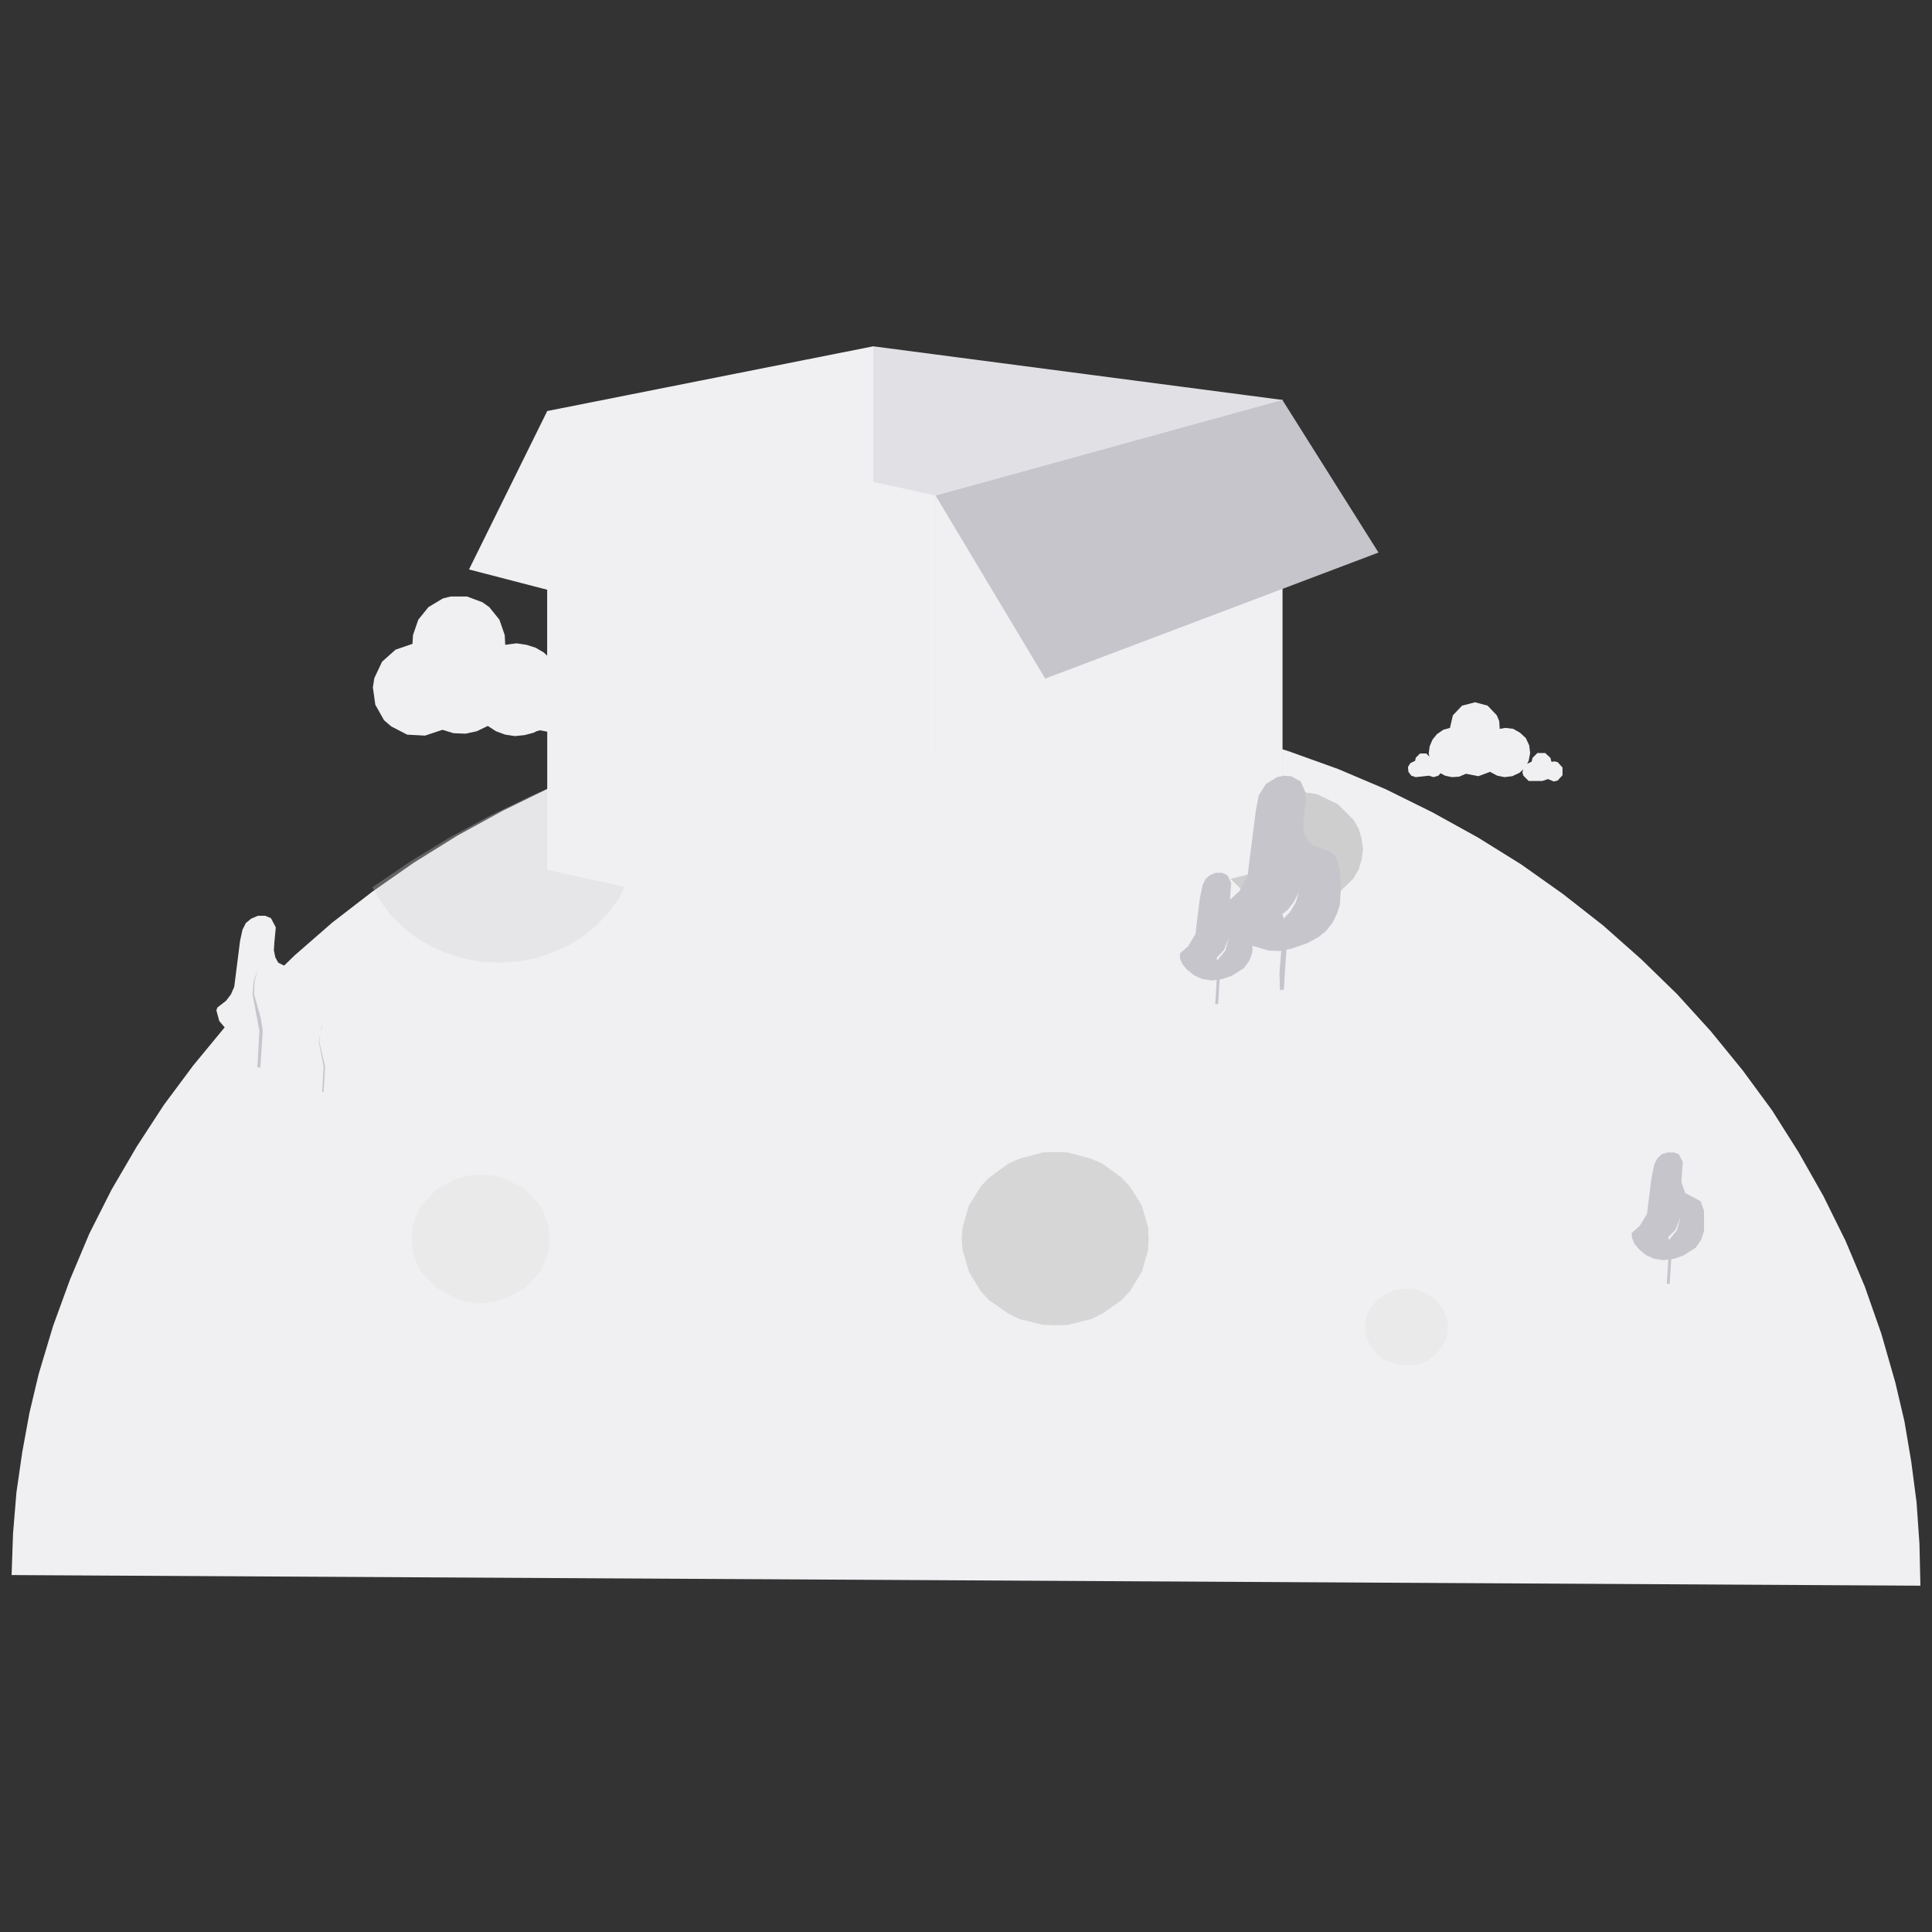 <?xml version="1.0" standalone="no"?><!DOCTYPE svg PUBLIC "-//W3C//DTD SVG 1.1//EN" "http://www.w3.org/Graphics/SVG/1.1/DTD/svg11.dtd"><svg height="400" node-id="1" sillyvg="true" template-height="400" template-width="400" version="1.1" viewBox="0 0 400 400" width="400" xmlns="http://www.w3.org/2000/svg" xmlns:xlink="http://www.w3.org/1999/xlink"><rect x="0" y="0" width="400" height="400" fill="#333333" stroke="none"/><defs node-id="83"><linearGradient gradientUnits="objectBoundingBox" id="未命名的渐变_33" node-id="5" spreadMethod="pad" x1="211.26" x2="196.64" y1="135.09" y2="382.5"><stop offset="0" stop-color="#f0eff2"></stop><stop offset="0.01" stop-color="#edecef" stop-opacity="0.95"></stop><stop offset="0.08" stop-color="#e1e0e4" stop-opacity="0.75"></stop><stop offset="0.16" stop-color="#d7d6da" stop-opacity="0.57"></stop><stop offset="0.23" stop-color="#cecdd1" stop-opacity="0.42"></stop><stop offset="0.32" stop-color="#c6c5ca" stop-opacity="0.29"></stop><stop offset="0.4" stop-color="#c0bfc4" stop-opacity="0.18"></stop><stop offset="0.5" stop-color="#bbbac0" stop-opacity="0.1"></stop><stop offset="0.62" stop-color="#b8b7bc" stop-opacity="0.04"></stop><stop offset="0.75" stop-color="#b6b5bb" stop-opacity="0.01"></stop><stop offset="1" stop-color="#b5b4ba" stop-opacity="0"></stop></linearGradient><linearGradient gradientUnits="objectBoundingBox" id="未命名的渐变_37" node-id="17" spreadMethod="pad" x1="305.95" x2="306.42" y1="144.31" y2="158.2"><stop offset="0" stop-color="#f0eff2"></stop><stop offset="1" stop-color="#c6c5cc" stop-opacity="0"></stop></linearGradient><linearGradient gradientUnits="objectBoundingBox" id="未命名的渐变_37-2" node-id="20" spreadMethod="pad" x1="319.37" x2="319.55" y1="155.07" y2="160.67"><stop offset="0" stop-color="#f0eff2"></stop><stop offset="1" stop-color="#c6c5cc" stop-opacity="0"></stop></linearGradient><linearGradient gradientUnits="objectBoundingBox" id="未命名的渐变_37-3" node-id="21" spreadMethod="pad" x1="294.87" x2="295.03" y1="155.4" y2="160.04"><stop offset="0" stop-color="#f0eff2"></stop><stop offset="1" stop-color="#c6c5cc" stop-opacity="0"></stop></linearGradient><linearGradient gradientUnits="objectBoundingBox" id="未命名的渐变_37-4" node-id="22" spreadMethod="pad" x1="96.12" x2="96.99" y1="121.27" y2="147.21"><stop offset="0" stop-color="#f0eff2"></stop><stop offset="1" stop-color="#c6c5cc" stop-opacity="0"></stop></linearGradient><linearGradient gradientUnits="objectBoundingBox" id="未命名的渐变_37-5" node-id="23" spreadMethod="pad" x1="113.62" x2="113.97" y1="139.21" y2="149.67"><stop offset="0" stop-color="#f0eff2"></stop><stop offset="1" stop-color="#c6c5cc" stop-opacity="0"></stop></linearGradient><linearGradient gradientUnits="objectBoundingBox" id="未命名的渐变_13" node-id="24" spreadMethod="pad" x1="241.01" x2="225.91" y1="-3.4" y2="101.29"><stop offset="0" stop-color="#f0eff2"></stop><stop offset="1" stop-color="#c6c5cc"></stop></linearGradient><linearGradient gradientUnits="objectBoundingBox" id="未命名的渐变_13-2" node-id="27" spreadMethod="pad" x1="234.78" x2="226.39" y1="73.41" y2="182.46"><stop offset="0" stop-color="#f0eff2"></stop><stop offset="1" stop-color="#c6c5cc"></stop></linearGradient><linearGradient gradientUnits="objectBoundingBox" id="未命名的渐变_13-3" node-id="28" spreadMethod="pad" x1="126.35" x2="160.91" y1="87.77" y2="125.69"><stop offset="0" stop-color="#f0eff2"></stop><stop offset="1" stop-color="#c6c5cc"></stop></linearGradient><linearGradient gradientUnits="objectBoundingBox" id="未命名的渐变_13-4" node-id="29" spreadMethod="pad" x1="57.45" x2="181.94" y1="128.73" y2="145.17"><stop offset="0" stop-color="#f0eff2"></stop><stop offset="1" stop-color="#c6c5cc"></stop></linearGradient><linearGradient gradientUnits="objectBoundingBox" id="未命名的渐变_13-5" node-id="30" spreadMethod="pad" x1="322.97" x2="191.43" y1="71.25" y2="129.97"><stop offset="0" stop-color="#f0eff2"></stop><stop offset="1" stop-color="#c6c5cc"></stop></linearGradient><linearGradient gradientUnits="objectBoundingBox" id="未命名的渐变_13-6" node-id="31" spreadMethod="pad" x1="162.29" x2="136.79" y1="55.39" y2="138.27"><stop offset="0" stop-color="#f0eff2"></stop><stop offset="1" stop-color="#c6c5cc"></stop></linearGradient><linearGradient gradientUnits="objectBoundingBox" id="未命名的渐变_13-7" node-id="32" spreadMethod="pad" x1="281.45" x2="252.93" y1="164.14" y2="193.25"><stop offset="0" stop-color="#f0eff2"></stop><stop offset="1" stop-color="#c6c5cc"></stop></linearGradient><linearGradient gradientUnits="objectBoundingBox" id="未命名的渐变_13-8" node-id="33" spreadMethod="pad" x1="269.24" x2="268.71" y1="180.88" y2="182.39"><stop offset="0" stop-color="#f0eff2"></stop><stop offset="1" stop-color="#c6c5cc"></stop></linearGradient><linearGradient gradientUnits="objectBoundingBox" id="未命名的渐变_13-9" node-id="34" spreadMethod="pad" x1="268.36" x2="267.15" y1="191.35" y2="191.12"><stop offset="0" stop-color="#f0eff2"></stop><stop offset="1" stop-color="#c6c5cc"></stop></linearGradient><linearGradient gradientUnits="objectBoundingBox" id="未命名的渐变_13-10" node-id="35" spreadMethod="pad" x1="261.76" x2="244.2" y1="182.83" y2="200.76"><stop offset="0" stop-color="#f0eff2"></stop><stop offset="1" stop-color="#c6c5cc"></stop></linearGradient><linearGradient gradientUnits="objectBoundingBox" id="未命名的渐变_13-11" node-id="36" spreadMethod="pad" x1="254.25" x2="253.92" y1="193.14" y2="194.07"><stop offset="0" stop-color="#f0eff2"></stop><stop offset="1" stop-color="#c6c5cc"></stop></linearGradient><linearGradient gradientUnits="objectBoundingBox" id="未命名的渐变_13-12" node-id="37" spreadMethod="pad" x1="253.7" x2="252.96" y1="199.59" y2="199.45"><stop offset="0" stop-color="#f0eff2"></stop><stop offset="1" stop-color="#c6c5cc"></stop></linearGradient><linearGradient gradientUnits="objectBoundingBox" id="未命名的渐变_13-13" node-id="38" spreadMethod="pad" x1="355.29" x2="337.73" y1="240.7" y2="258.63"><stop offset="0" stop-color="#f0eff2"></stop><stop offset="1" stop-color="#c6c5cc"></stop></linearGradient><linearGradient gradientUnits="objectBoundingBox" id="未命名的渐变_13-14" node-id="39" spreadMethod="pad" x1="347.77" x2="347.44" y1="251.02" y2="251.94"><stop offset="0" stop-color="#f0eff2"></stop><stop offset="1" stop-color="#c6c5cc"></stop></linearGradient><linearGradient gradientUnits="objectBoundingBox" id="未命名的渐变_13-15" node-id="40" spreadMethod="pad" x1="347.23" x2="346.48" y1="257.46" y2="257.32"><stop offset="0" stop-color="#f0eff2"></stop><stop offset="1" stop-color="#c6c5cc"></stop></linearGradient><linearGradient gradientUnits="objectBoundingBox" id="未命名的渐变_13-16" node-id="41" spreadMethod="pad" x1="74.5" x2="60.76" y1="206.36" y2="220.39"><stop offset="0" stop-color="#f0eff2"></stop><stop offset="1" stop-color="#c6c5cc"></stop></linearGradient><linearGradient gradientUnits="objectBoundingBox" id="未命名的渐变_13-17" node-id="42" spreadMethod="pad" x1="68.62" x2="68.36" y1="214.43" y2="215.16"><stop offset="0" stop-color="#f0eff2"></stop><stop offset="1" stop-color="#c6c5cc"></stop></linearGradient><linearGradient gradientUnits="objectBoundingBox" id="未命名的渐变_13-18" node-id="43" spreadMethod="pad" x1="68.19" x2="67.61" y1="219.47" y2="219.36"><stop offset="0" stop-color="#f0eff2"></stop><stop offset="1" stop-color="#c6c5cc"></stop></linearGradient><linearGradient gradientUnits="objectBoundingBox" id="未命名的渐变_13-19" node-id="44" spreadMethod="pad" x1="64.97" x2="44.71" y1="192.07" y2="212.76"><stop offset="0" stop-color="#f0eff2"></stop><stop offset="1" stop-color="#c6c5cc"></stop></linearGradient><linearGradient gradientUnits="objectBoundingBox" id="未命名的渐变_13-20" node-id="45" spreadMethod="pad" x1="56.3" x2="55.92" y1="203.97" y2="205.04"><stop offset="0" stop-color="#f0eff2"></stop><stop offset="1" stop-color="#c6c5cc"></stop></linearGradient><linearGradient gradientUnits="objectBoundingBox" id="未命名的渐变_13-21" node-id="46" spreadMethod="pad" x1="55.67" x2="54.81" y1="211.4" y2="211.24"><stop offset="0" stop-color="#f0eff2"></stop><stop offset="1" stop-color="#c6c5cc"></stop></linearGradient></defs><path d="M 2.40 326.10 L 2.70 317.50 L 3.40 309.00 L 4.60 300.70 L 6.10 292.50 L 8.00 284.50 L 11.00 274.50 L 14.50 264.90 L 18.50 255.40 L 23.10 246.30 L 28.30 237.40 L 33.90 228.80 L 40.00 220.60 L 46.60 212.60 L 53.60 205.00 L 61.00 197.80 L 68.80 191.00 L 77.10 184.60 L 85.70 178.60 L 94.70 173.00 L 104.00 167.90 L 113.60 163.20 L 123.50 159.00 L 133.70 155.40 L 144.20 152.20 L 155.00 149.60 L 165.90 147.50 L 177.00 146.00 L 188.40 145.10 L 200.00 144.80 L 211.70 145.10 L 223.20 146.00 L 234.40 147.50 L 245.30 149.60 L 256.20 152.30 L 266.70 155.50 L 277.00 159.20 L 286.90 163.40 L 296.60 168.20 L 306.00 173.40 L 315.00 179.00 L 323.60 185.10 L 331.90 191.60 L 339.80 198.60 L 347.20 205.80 L 354.20 213.50 L 360.80 221.60 L 366.90 229.90 L 372.40 238.60 L 377.50 247.60 L 382.10 256.90 L 386.10 266.40 L 389.50 276.10 L 392.40 286.20 L 394.30 294.30 L 395.70 302.60 L 396.80 311.00 L 397.40 319.60 L 397.60 328.30" fill="url(#未命名的渐变_33)" fill-rule="nonzero" node-id="266" stroke="none" target-height="183.5" target-width="395.2" target-x="2.4" target-y="144.8"></path><g node-id="338"><path d="M 237.80 256.50 L 237.70 258.80 L 236.40 263.30 L 233.90 267.40 L 232.20 269.20 L 228.20 272.00 L 225.90 273.10 L 221.10 274.30 L 218.50 274.40 L 215.90 274.30 L 211.10 273.10 L 208.80 272.00 L 204.80 269.20 L 203.10 267.40 L 200.60 263.30 L 199.30 258.80 L 199.10 256.50 L 199.30 254.10 L 200.60 249.60 L 203.10 245.60 L 204.80 243.80 L 208.80 240.90 L 211.10 239.90 L 215.90 238.60 L 218.50 238.50 L 221.10 238.60 L 225.90 239.90 L 228.20 240.90 L 232.20 243.80 L 233.90 245.60 L 236.40 249.60 L 237.70 254.10 L 237.80 256.50 Z" fill="#c4c4c4" fill-opacity="0.6" fill-rule="nonzero" group-id="1" node-id="270" stroke="none" target-height="35.9" target-width="38.7" target-x="199.1" target-y="238.5"></path></g><path d="M 282.20 175.80 L 281.90 178.00 L 281.30 180.00 L 280.20 181.90 L 277.00 185.00 L 272.60 187.10 L 267.40 187.90 L 262.20 187.10 L 257.90 185.00 L 254.70 181.90 L 253.60 180.00 L 252.90 178.00 L 252.70 175.80 L 252.90 173.60 L 253.60 171.60 L 254.70 169.70 L 256.10 168.00 L 260.00 165.30 L 262.20 164.40 L 267.40 163.70 L 272.60 164.40 L 277.00 166.50 L 280.20 169.70 L 281.30 171.60 L 281.90 173.60 L 282.20 175.80 Z" fill="#cecece" fill-rule="nonzero" node-id="273" stroke="none" target-height="24.2" target-width="29.5" target-x="252.7" target-y="163.7"></path><path d="M 174.80 159.50 L 179.10 158.80 L 181.00 158.00 L 184.10 155.70 L 186.20 152.50 L 186.80 150.70 L 187.00 148.80 L 186.30 145.20 L 170.50 146.80 L 162.70 148.10 L 162.80 150.70 L 163.40 152.50 L 165.50 155.70 L 168.70 158.00 L 170.50 158.80 L 174.80 159.50 Z" fill="#cecece" fill-rule="nonzero" node-id="275" stroke="none" target-height="14.3" target-width="24.3" target-x="162.7" target-y="145.2"></path><g node-id="339"><path d="M 103.20 199.30 L 107.20 199.10 L 110.90 198.40 L 114.40 197.20 L 117.80 195.70 L 120.80 193.80 L 123.60 191.50 L 126.00 188.90 L 128.10 186.10 L 129.70 183.00 L 131.00 179.70 L 131.70 176.30 L 132.00 172.60 L 131.70 168.70 L 130.70 164.80 L 129.20 161.20 L 127.10 157.80 L 118.30 161.10 L 109.70 164.90 L 101.20 169.00 L 92.90 173.50 L 84.90 178.40 L 77.10 183.70 L 78.80 186.60 L 80.80 189.40 L 83.30 191.80 L 86.00 194.00 L 89.00 195.80 L 92.30 197.30 L 95.70 198.40 L 99.40 199.10 L 103.20 199.30 Z" fill="#cecece" fill-opacity="0.3" fill-rule="nonzero" group-id="2" node-id="279" stroke="none" target-height="41.5" target-width="54.9" target-x="77.1" target-y="157.8"></path></g><path d="M 113.80 256.50 L 113.60 258.90 L 112.90 261.10 L 111.90 263.20 L 108.80 266.60 L 104.50 268.90 L 102.10 269.50 L 99.50 269.80 L 96.90 269.50 L 94.50 268.90 L 90.30 266.60 L 87.10 263.20 L 86.10 261.10 L 85.40 258.90 L 85.20 256.50 L 85.40 254.00 L 86.10 251.80 L 87.10 249.70 L 90.30 246.30 L 94.50 244.00 L 96.90 243.40 L 99.50 243.20 L 102.10 243.40 L 104.50 244.00 L 108.80 246.30 L 111.90 249.70 L 112.90 251.80 L 113.60 254.00 L 113.80 256.50 Z" fill="#eaeaea" fill-rule="nonzero" node-id="282" stroke="none" target-height="26.6" target-width="28.6" target-x="85.2" target-y="243.2"></path><path d="M 299.80 274.80 L 299.50 276.90 L 298.60 278.80 L 297.30 280.40 L 295.60 281.70 L 293.50 282.50 L 291.20 282.70 L 288.90 282.40 L 286.90 281.70 L 285.10 280.40 L 283.80 278.80 L 282.90 276.90 L 282.60 274.80 L 282.90 272.70 L 283.80 270.80 L 285.10 269.20 L 286.90 267.90 L 288.90 267.10 L 291.20 266.80 L 293.50 267.10 L 295.60 267.90 L 297.30 269.20 L 298.60 270.80 L 299.50 272.70 L 299.80 274.80 Z" fill="#eaeaea" fill-rule="nonzero" node-id="284" stroke="none" target-height="15.9" target-width="17.2" target-x="282.6" target-y="266.8"></path><path d="M 311.70 150.70 L 310.50 150.90 L 310.40 149.30 L 309.90 148.10 L 308.00 146.10 L 305.40 145.40 L 302.70 146.10 L 300.80 148.10 L 300.20 150.70 L 298.80 151.10 L 297.50 152.00 L 296.60 153.10 L 296.00 154.50 L 295.80 156.00 L 296.10 157.50 L 296.80 158.80 L 297.90 159.90 L 299.20 160.60 L 300.60 160.90 L 302.10 160.80 L 303.50 160.20 L 306.10 160.70 L 308.50 159.80 L 310.00 160.60 L 311.50 160.90 L 313.10 160.70 L 314.60 160.00 L 315.80 158.90 L 316.50 157.50 L 316.80 155.90 L 316.60 154.30 L 315.90 152.80 L 314.70 151.70 L 313.30 150.90 L 311.70 150.70 Z" fill="url(#未命名的渐变_37)" fill-rule="nonzero" node-id="286" stroke="none" target-height="15.5" target-width="21" target-x="295.8" target-y="145.4"></path><path d="M 321.70 157.70 L 321.20 157.70 L 321.00 156.90 L 319.90 155.90 L 318.30 155.90 L 317.30 156.90 L 317.10 157.70 L 315.60 158.40 L 315.20 159.90 L 315.40 160.60 L 316.50 161.70 L 319.30 161.70 L 320.50 161.30 L 321.70 161.80 L 322.50 161.60 L 323.50 160.50 L 323.50 158.90 L 322.50 157.80 L 321.70 157.60 Z" fill="url(#未命名的渐变_37-2)" fill-rule="nonzero" node-id="288" stroke="none" target-height="5.9" target-width="8.3" target-x="315.2" target-y="155.9"></path><path d="M 296.80 157.50 L 296.40 157.60 L 296.20 156.90 L 295.30 156.00 L 294.00 156.00 L 293.10 156.90 L 293.00 157.50 L 292.00 158.00 L 291.50 158.80 L 291.60 159.80 L 292.20 160.60 L 293.10 160.90 L 295.80 160.60 L 296.80 160.90 L 297.80 160.60 L 298.50 159.80 L 298.50 158.70 L 297.90 157.90 L 296.80 157.50 Z" fill="url(#未命名的渐变_37-3)" fill-rule="nonzero" node-id="290" stroke="none" target-height="4.9" target-width="7" target-x="291.5" target-y="156"></path><path d="M 106.90 133.20 L 104.60 133.50 L 104.50 131.50 L 103.40 128.30 L 101.30 125.70 L 99.90 124.70 L 96.70 123.50 L 93.30 123.50 L 91.70 123.90 L 88.70 125.70 L 86.60 128.30 L 85.50 131.50 L 85.40 133.30 L 81.90 134.50 L 79.10 137.00 L 77.50 140.40 L 77.20 142.30 L 77.70 145.90 L 79.50 149.10 L 81.00 150.40 L 84.30 152.10 L 88.00 152.30 L 91.60 151.10 L 93.90 151.80 L 96.40 151.90 L 98.70 151.40 L 101.00 150.30 L 102.70 151.40 L 104.60 152.10 L 106.60 152.40 L 108.60 152.20 L 110.50 151.70 L 112.30 150.70 L 113.90 149.30 L 115.10 147.80 L 115.90 146.00 L 116.40 144.00 L 116.50 142.00 L 116.10 140.00 L 115.20 138.10 L 114.10 136.50 L 112.60 135.10 L 110.90 134.10 L 109.00 133.50 L 107.00 133.20 Z" fill="url(#未命名的渐变_37-4)" fill-rule="nonzero" node-id="292" stroke="none" target-height="28.9" target-width="39.3" target-x="77.2" target-y="123.5"></path><path d="M 118.00 144.00 L 116.90 144.10 L 116.70 142.50 L 115.90 141.30 L 114.70 140.40 L 113.10 140.10 L 111.60 140.40 L 110.40 141.30 L 109.60 142.50 L 109.30 144.00 L 107.90 144.50 L 106.80 145.40 L 106.20 146.60 L 106.00 148.10 L 106.40 149.50 L 107.20 150.60 L 108.40 151.40 L 109.80 151.70 L 111.80 151.20 L 113.40 151.50 L 115.60 150.80 L 117.90 151.70 L 120.20 151.10 L 121.70 149.10 L 121.70 146.70 L 120.30 144.70 L 118.00 144.00 Z" fill="url(#未命名的渐变_37-5)" fill-rule="nonzero" node-id="294" stroke="none" target-height="11.6" target-width="15.7" target-x="106" target-y="140.1"></path><path d="M 265.50 169.50 L 180.80 154.20 L 180.80 71.70 L 265.50 82.80 L 265.50 169.50 Z" fill="url(#未命名的渐变_13)" fill-rule="nonzero" node-id="296" stroke="none" target-height="97.8" target-width="84.7" target-x="180.8" target-y="71.7"></path><path d="M 265.50 179.20 L 193.70 197.70 L 193.70 102.60 L 265.50 82.80 L 265.50 179.20 Z" fill="url(#未命名的渐变_13-2)" fill-rule="nonzero" node-id="298" stroke="none" target-height="114.9" target-width="71.8" target-x="193.7" target-y="82.8"></path><path d="M 180.80 166.80 L 113.30 149.20 L 113.30 85.10 L 180.80 71.70 L 180.80 166.80 Z" fill="url(#未命名的渐变_13-3)" fill-rule="nonzero" node-id="300" stroke="none" target-height="95.1" target-width="67.5" target-x="113.3" target-y="71.7"></path><path d="M 193.70 197.70 L 113.30 180.10 L 113.30 85.10 L 193.70 102.60 L 193.70 197.70 Z" fill="url(#未命名的渐变_13-4)" fill-rule="nonzero" node-id="302" stroke="none" target-height="112.6" target-width="80.4" target-x="113.3" target-y="85.1"></path><path d="M 285.40 114.40 L 216.40 140.50 L 193.70 102.60 L 265.50 82.80 L 285.40 114.40 Z" fill="url(#未命名的渐变_13-5)" fill-rule="nonzero" node-id="304" stroke="none" target-height="57.7" target-width="91.7" target-x="193.7" target-y="82.8"></path><path d="M 180.00 139.40 L 97.10 117.90 L 113.30 85.10 L 193.70 102.60 L 180.00 139.40 Z" fill="url(#未命名的渐变_13-6)" fill-rule="nonzero" node-id="306" stroke="none" target-height="54.3" target-width="96.6" target-x="97.1" target-y="85.1"></path><path d="M 270.00 168.60 L 270.40 165.70 L 270.30 164.10 L 269.30 161.80 L 267.30 160.70 L 265.80 160.60 L 264.40 160.90 L 262.10 162.30 L 260.60 164.70 L 260.00 167.90 L 258.30 181.30 L 256.60 184.50 L 253.30 187.50 L 253.00 188.30 L 253.10 189.50 L 253.90 191.30 L 255.60 193.40 L 258.60 195.60 L 262.60 196.80 L 264.90 196.90 L 267.40 196.40 L 270.60 195.30 L 273.00 194.00 L 274.60 192.70 L 275.90 191.00 L 276.80 189.20 L 277.40 187.30 L 277.60 184.10 L 277.40 180.30 L 276.90 178.20 L 276.30 177.00 L 275.30 176.30 L 272.00 175.10 L 271.00 174.30 L 270.10 172.70 L 269.80 170.60 L 270.00 168.60 Z" fill="url(#未命名的渐变_13-7)" fill-rule="nonzero" node-id="308" stroke="none" target-height="36.3" target-width="24.6" target-x="253" target-y="160.6"></path><path d="M 264.90 189.70 L 266.60 188.40 L 267.90 186.70 L 268.90 184.70 L 269.50 182.50 L 268.30 186.80 L 267.10 188.80 L 265.50 190.50 Z" fill="url(#未命名的渐变_13-8)" fill-rule="nonzero" node-id="310" stroke="none" target-height="8" target-width="4.6" target-x="264.9" target-y="182.5"></path><path d="M 265.00 176.50 L 264.40 178.80 L 264.00 183.50 L 264.20 185.30 L 265.90 190.50 L 266.50 194.10 L 265.80 204.90 L 265.00 205.00 L 264.90 201.40 L 265.50 194.20 L 265.10 190.70 L 263.60 185.40 L 263.50 183.60 L 264.10 178.70 L 264.90 176.40 Z" fill="url(#未命名的渐变_13-9)" fill-rule="nonzero" node-id="312" stroke="none" target-height="28.6" target-width="3" target-x="263.5" target-y="176.4"></path><path d="M 254.70 185.60 L 254.90 182.80 L 254.10 181.20 L 253.00 180.70 L 251.70 180.70 L 250.50 181.20 L 249.60 182.00 L 249.00 183.20 L 248.40 186.10 L 247.50 193.40 L 246.00 195.90 L 244.30 197.40 L 244.30 198.50 L 244.80 199.60 L 245.80 200.80 L 247.20 201.90 L 248.90 202.70 L 250.90 203.00 L 253.10 202.70 L 255.10 202.00 L 257.60 200.40 L 258.70 198.80 L 259.30 197.10 L 259.30 192.80 L 258.60 190.80 L 255.40 189.10 L 254.60 186.80 L 254.70 185.60 Z" fill="url(#未命名的渐变_13-10)" fill-rule="nonzero" node-id="314" stroke="none" target-height="22.3" target-width="15" target-x="244.3" target-y="180.7"></path><path d="M 251.60 198.60 L 253.40 196.70 L 254.40 194.20 L 253.70 196.80 L 251.90 199.00 Z" fill="url(#未命名的渐变_13-11)" fill-rule="nonzero" node-id="316" stroke="none" target-height="4.8" target-width="2.8" target-x="251.6" target-y="194.2"></path><path d="M 251.60 190.40 L 251.10 192.60 L 251.00 194.80 L 252.60 201.30 L 252.20 207.90 L 251.60 207.90 L 252.00 201.30 L 250.80 194.80 L 251.00 192.60 L 251.60 190.40 Z" fill="url(#未命名的渐变_13-12)" fill-rule="nonzero" node-id="318" stroke="none" target-height="17.5" target-width="1.8" target-x="250.8" target-y="190.4"></path><path d="M 348.20 243.40 L 348.40 240.60 L 347.60 239.00 L 346.60 238.60 L 345.20 238.60 L 344.00 239.00 L 343.10 239.90 L 342.50 241.10 L 341.90 244.00 L 341.00 251.30 L 339.50 253.80 L 337.80 255.30 L 337.90 256.30 L 338.40 257.50 L 339.40 258.70 L 340.70 259.80 L 342.40 260.60 L 344.40 260.90 L 346.70 260.60 L 348.60 259.90 L 351.10 258.30 L 352.20 256.70 L 352.80 254.90 L 352.80 250.70 L 352.10 248.70 L 348.90 247.00 L 348.10 244.70 L 348.20 243.40 Z" fill="url(#未命名的渐变_13-13)" fill-rule="nonzero" node-id="320" stroke="none" target-height="22.3" target-width="15" target-x="337.8" target-y="238.6"></path><path d="M 345.10 256.40 L 346.90 254.60 L 347.90 252.00 L 347.20 254.70 L 345.40 256.90 Z" fill="url(#未命名的渐变_13-14)" fill-rule="nonzero" node-id="322" stroke="none" target-height="4.9" target-width="2.8" target-x="345.1" target-y="252"></path><path d="M 345.20 248.30 L 344.60 252.60 L 346.10 259.20 L 345.70 265.80 L 345.10 265.80 L 345.50 259.20 L 344.30 252.70 L 344.50 250.40 L 345.20 248.30 Z" fill="url(#未命名的渐变_13-15)" fill-rule="nonzero" node-id="324" stroke="none" target-height="17.5" target-width="1.8" target-x="344.3" target-y="248.3"></path><path d="M 69.00 208.50 L 69.20 206.30 L 68.50 205.00 L 67.70 204.70 L 66.60 204.70 L 65.00 205.80 L 64.50 206.70 L 63.40 214.70 L 62.20 216.60 L 60.90 217.80 L 61.30 219.50 L 62.10 220.50 L 64.50 221.90 L 66.00 222.20 L 67.80 222.00 L 70.00 221.10 L 71.30 220.10 L 72.10 218.90 L 72.60 217.50 L 72.60 214.20 L 72.30 212.90 L 71.80 212.40 L 69.70 211.50 L 69.10 210.50 L 69.00 208.50 Z" fill="url(#未命名的渐变_13-16)" fill-rule="nonzero" node-id="326" stroke="none" target-height="17.5" target-width="11.7" target-x="60.9" target-y="204.7"></path><path d="M 66.60 218.70 L 68.00 217.20 L 68.70 215.20 L 68.20 217.30 L 66.80 219.00 Z" fill="url(#未命名的渐变_13-17)" fill-rule="nonzero" node-id="328" stroke="none" target-height="3.8" target-width="2.1" target-x="66.6" target-y="215.2"></path><path d="M 66.60 212.30 L 66.10 215.70 L 67.30 220.80 L 67.00 226.10 L 66.70 226.10 L 67.00 220.80 L 66.00 215.70 L 66.70 212.30 Z" fill="url(#未命名的渐变_13-18)" fill-rule="nonzero" node-id="330" stroke="none" target-height="13.8" target-width="1.3" target-x="66" target-y="212.3"></path><path d="M 56.80 195.20 L 57.10 192.00 L 56.10 190.10 L 54.90 189.60 L 53.40 189.60 L 52.00 190.20 L 50.90 191.10 L 50.20 192.50 L 49.70 194.80 L 48.50 204.30 L 47.80 205.90 L 46.80 207.20 L 45.00 208.60 L 44.80 209.20 L 45.40 211.40 L 46.60 212.80 L 48.10 214.10 L 51.60 215.30 L 55.00 215.00 L 57.30 214.20 L 60.10 212.40 L 61.10 211.20 L 62.10 208.50 L 62.10 203.60 L 61.30 201.20 L 57.60 199.30 L 57.00 198.20 L 56.70 196.70 L 56.80 195.20 Z" fill="url(#未命名的渐变_13-19)" fill-rule="nonzero" node-id="332" stroke="none" target-height="25.7" target-width="17.3" target-x="44.8" target-y="189.6"></path><path d="M 53.20 210.20 L 55.30 208.10 L 56.50 205.20 L 55.60 208.20 L 53.60 210.80 Z" fill="url(#未命名的渐变_13-20)" fill-rule="nonzero" node-id="334" stroke="none" target-height="5.6" target-width="3.3" target-x="53.2" target-y="205.2"></path><path d="M 53.30 200.80 L 52.70 203.30 L 52.60 205.80 L 54.00 210.80 L 54.40 213.40 L 53.90 221.00 L 53.30 221.00 L 53.70 213.40 L 52.30 205.90 L 52.50 203.30 L 53.30 200.80 Z" fill="url(#未命名的渐变_13-21)" fill-rule="nonzero" node-id="336" stroke="none" target-height="20.2" target-width="2.1" target-x="52.3" target-y="200.8"></path></svg>